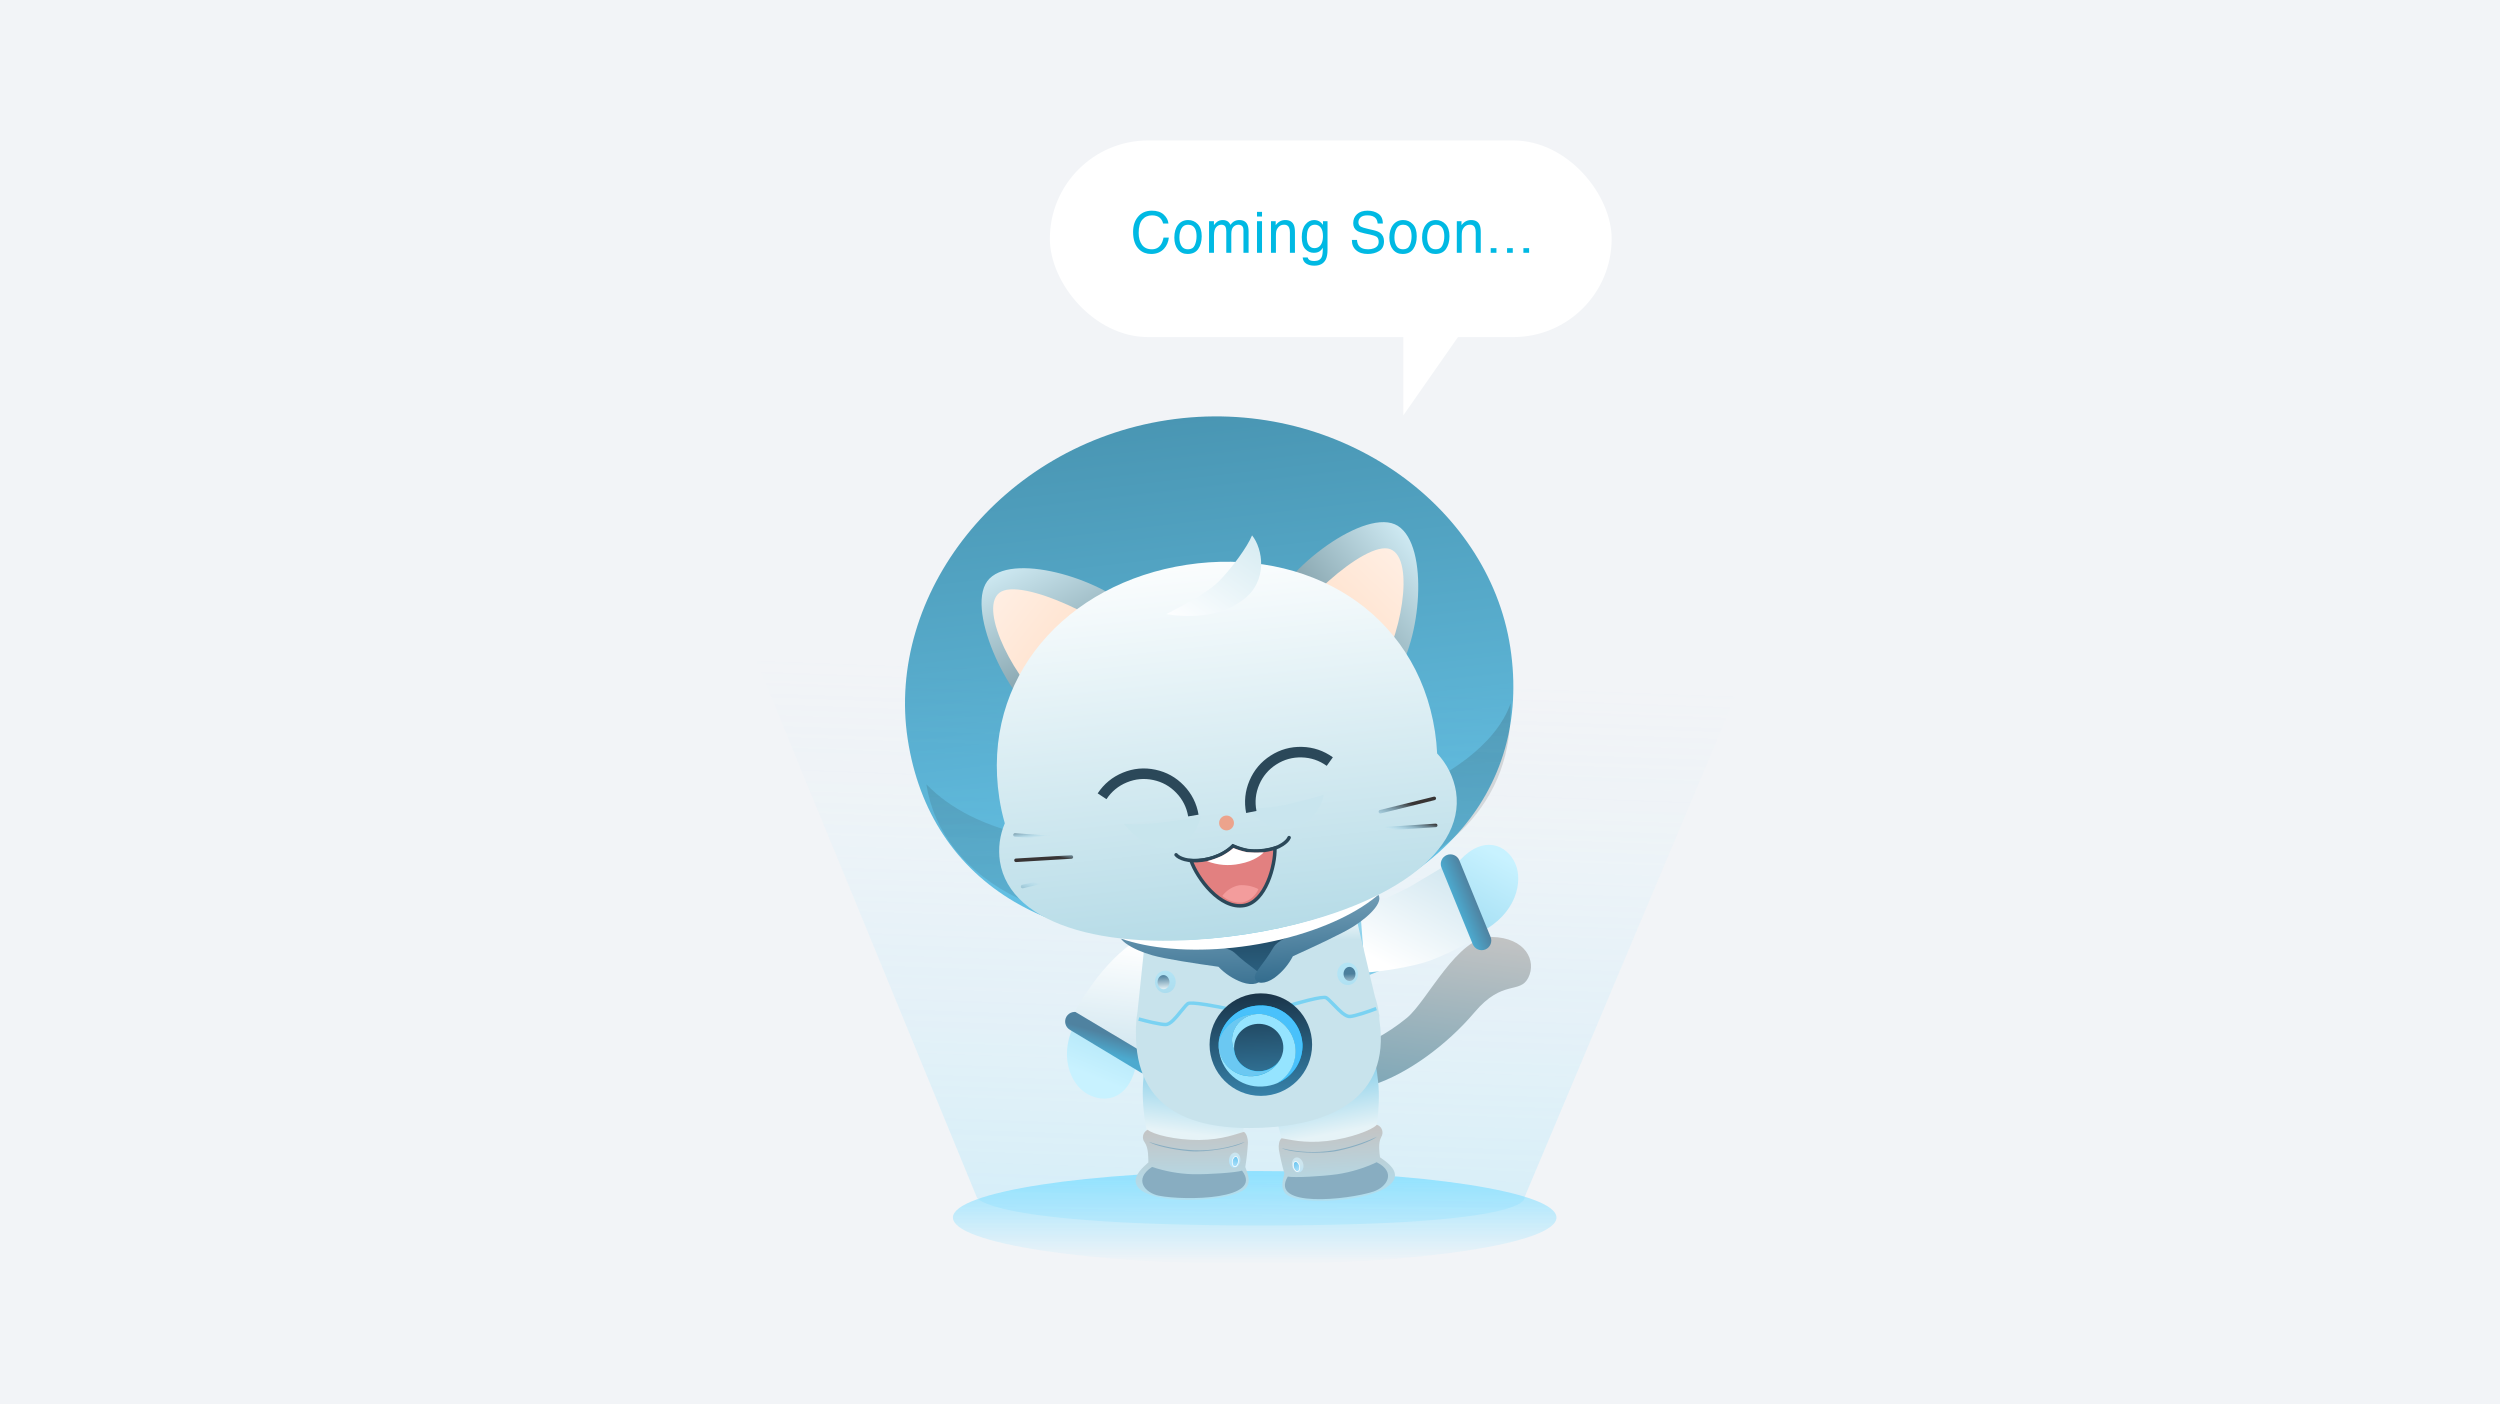 <svg xmlns="http://www.w3.org/2000/svg" xmlns:xlink="http://www.w3.org/1999/xlink" fill="none" version="1.1" width="712" height="400" viewBox="0 0 712 400"><rect x="0" y="0" width="712" height="400" fill="#808080" stroke="none"/><defs><clipPath id="master_svg0_31_6982"><rect x="0" y="0" width="712" height="400" rx="0"/></clipPath><clipPath id="master_svg1_31_09114"><rect x="198" y="40" width="315.524" height="320" rx="0"/></clipPath><linearGradient x1="0.5" y1="-3.552713678800501e-15" x2="0.5" y2="1" id="master_svg2_31_01890"><stop offset="0%" stop-color="#97E3FF" stop-opacity="1"/><stop offset="100%" stop-color="#97E3FF" stop-opacity="0"/></linearGradient><linearGradient x1="0.457" y1="0.992" x2="0.49" y2="0.326" id="master_svg3_31_01842"><stop offset="0%" stop-color="#68D7FF" stop-opacity="1"/><stop offset="100%" stop-color="#AAE8FF" stop-opacity="0"/></linearGradient><linearGradient x1="0.614" y1="-0.06" x2="0.414" y2="1.099" id="master_svg4_31_01915"><stop offset="0%" stop-color="#C4C4C4" stop-opacity="1"/><stop offset="100%" stop-color="#79A5B6" stop-opacity="1"/></linearGradient><linearGradient x1="0.654" y1="-0.015" x2="0.357" y2="0.91" id="master_svg5_31_01826"><stop offset="0%" stop-color="#75C5E4" stop-opacity="1"/><stop offset="100%" stop-color="#C8F2FF" stop-opacity="1"/></linearGradient><linearGradient x1="0.119" y1="1.053" x2="0.799" y2="0.084" id="master_svg6_31_01874"><stop offset="0%" stop-color="#75C5E4" stop-opacity="1"/><stop offset="100%" stop-color="#C8F2FF" stop-opacity="1"/></linearGradient><linearGradient x1="0.54" y1="0.027" x2="0.447" y2="0.977" id="master_svg7_31_01859"><stop offset="0%" stop-color="#69C3E5" stop-opacity="1"/><stop offset="66%" stop-color="#E6F3F7" stop-opacity="1"/><stop offset="100%" stop-color="#E6F3F7" stop-opacity="1"/></linearGradient><linearGradient x1="0.494" y1="-0.012" x2="0.499" y2="0.972" id="master_svg8_31_01836"><stop offset="0%" stop-color="#C4C4C4" stop-opacity="1"/><stop offset="100%" stop-color="#B0DFF0" stop-opacity="1"/></linearGradient><linearGradient x1="0.44" y1="0.038" x2="0.577" y2="0.972" id="master_svg9_31_01818"><stop offset="0%" stop-color="#69C3E5" stop-opacity="1"/><stop offset="66%" stop-color="#E6F3F7" stop-opacity="1"/><stop offset="100%" stop-color="#E6F3F7" stop-opacity="1"/></linearGradient><linearGradient x1="0.467" y1="0.058" x2="0.533" y2="0.96" id="master_svga_31_01804"><stop offset="0%" stop-color="#C4C4C4" stop-opacity="1"/><stop offset="100%" stop-color="#B0DFF0" stop-opacity="1"/></linearGradient><linearGradient x1="0.5" y1="0.5" x2="0.5" y2="1.5" id="master_svgb_31_01903"><stop offset="0%" stop-color="#CDE5EE" stop-opacity="1"/><stop offset="100%" stop-color="#AEE3FC" stop-opacity="1"/></linearGradient><linearGradient x1="0.294" y1="-0.024" x2="0.711" y2="1.021" id="master_svgc_31_01871"><stop offset="0%" stop-color="#6AC3EE" stop-opacity="1"/><stop offset="100%" stop-color="#AEE3FC" stop-opacity="1"/></linearGradient><linearGradient x1="0.555" y1="0.397" x2="0.446" y2="0.665" id="master_svgd_31_01839"><stop offset="0%" stop-color="#4F82A0" stop-opacity="1"/><stop offset="100%" stop-color="#4CAACF" stop-opacity="1"/></linearGradient><linearGradient x1="0.537" y1="0.042" x2="0.432" y2="1.068" id="master_svge_31_01813"><stop offset="0%" stop-color="#FFFFFF" stop-opacity="1"/><stop offset="100%" stop-color="#CEE5EF" stop-opacity="1"/></linearGradient><linearGradient x1="0.243" y1="0.947" x2="0.844" y2="-0.025" id="master_svgf_31_01829"><stop offset="0%" stop-color="#FFFFFF" stop-opacity="1"/><stop offset="100%" stop-color="#CEE5EF" stop-opacity="1"/></linearGradient><linearGradient x1="1.002" y1="0.5" x2="0.002" y2="0.5" id="master_svgg_31_01921"><stop offset="0%" stop-color="#4F82A0" stop-opacity="1"/><stop offset="100%" stop-color="#4CAACF" stop-opacity="1"/></linearGradient><linearGradient x1="0.479" y1="0.02" x2="0.484" y2="0.157" id="master_svgh_31_01850"><stop offset="0%" stop-color="#FFFFFF" stop-opacity="1"/><stop offset="100%" stop-color="#C8E3EC" stop-opacity="1"/></linearGradient><linearGradient x1="0.526" y1="0.014" x2="0.566" y2="1.014" id="master_svgi_31_01847"><stop offset="0%" stop-color="#1A354A" stop-opacity="1"/><stop offset="100%" stop-color="#3783AB" stop-opacity="1"/></linearGradient><linearGradient x1="0.5" y1="0.236" x2="0.533" y2="0.998" id="master_svgj_31_01906"><stop offset="0%" stop-color="#20455E" stop-opacity="1"/><stop offset="100%" stop-color="#2B6181" stop-opacity="1"/></linearGradient><linearGradient x1="0.467" y1="-0.05" x2="0.546" y2="1.299" id="master_svgk_31_01856"><stop offset="0%" stop-color="#709CB5" stop-opacity="1"/><stop offset="100%" stop-color="#2E688A" stop-opacity="1"/></linearGradient><linearGradient x1="0.463" y1="0.149" x2="0.552" y2="1.006" id="master_svgl_31_01863"><stop offset="0%" stop-color="#709CB5" stop-opacity="1"/><stop offset="100%" stop-color="#2E688A" stop-opacity="1"/></linearGradient><linearGradient x1="0.431" y1="0.007" x2="0.56" y2="0.989" id="master_svgm_31_01800"><stop offset="0%" stop-color="#006B93" stop-opacity="1"/><stop offset="100%" stop-color="#30B5E7" stop-opacity="1"/></linearGradient><linearGradient x1="0.549" y1="-0.416" x2="0.452" y2="0.873" id="master_svgn_31_01928"><stop offset="0%" stop-color="#1A1A1A" stop-opacity="0.37"/><stop offset="100%" stop-color="#171717" stop-opacity="0.18"/></linearGradient><linearGradient x1="0.271" y1="-0.062" x2="0.972" y2="1.246" id="master_svgo_31_01880"><stop offset="0%" stop-color="#D9F4FD" stop-opacity="1"/><stop offset="100%" stop-color="#45656F" stop-opacity="1"/></linearGradient><linearGradient x1="1.042" y1="0.212" x2="-0.118" y2="1.172" id="master_svgp_31_01935"><stop offset="0%" stop-color="#D9F4FD" stop-opacity="1"/><stop offset="100%" stop-color="#45656F" stop-opacity="1"/></linearGradient><linearGradient x1="1.057" y1="0.15" x2="-0.175" y2="1.42" id="master_svgq_31_01931"><stop offset="0%" stop-color="#FFF0E6" stop-opacity="1"/><stop offset="100%" stop-color="#FFD1AF" stop-opacity="1"/></linearGradient><linearGradient x1="-0.055" y1="0.226" x2="1.32" y2="1.122" id="master_svgr_31_01886"><stop offset="0%" stop-color="#FFF0E6" stop-opacity="1"/><stop offset="100%" stop-color="#FFD1AF" stop-opacity="1"/></linearGradient><linearGradient x1="0.413" y1="-0.012" x2="0.601" y2="1.483" id="master_svgs_31_01823"><stop offset="0%" stop-color="#FFFFFF" stop-opacity="1"/><stop offset="100%" stop-color="#8EC8DA" stop-opacity="1"/></linearGradient><linearGradient x1="0.96" y1="-0.056" x2="0.17" y2="-0.78" id="master_svgt_31_01877"><stop offset="0%" stop-color="#69C3ED" stop-opacity="0"/><stop offset="100%" stop-color="#383434" stop-opacity="1"/></linearGradient><linearGradient x1="0.457" y1="-0.527" x2="1.23" y2="-1.318" id="master_svgu_31_01810"><stop offset="0%" stop-color="#69C3ED" stop-opacity="0"/><stop offset="100%" stop-color="#383434" stop-opacity="1"/></linearGradient><linearGradient x1="1.218" y1="-0.988" x2="0.35" y2="-0.572" id="master_svgv_31_01899"><stop offset="0%" stop-color="#69C3ED" stop-opacity="0"/><stop offset="100%" stop-color="#383434" stop-opacity="1"/></linearGradient><linearGradient x1="-0.205" y1="1.26" x2="0.657" y2="0.52" id="master_svgw_31_01893"><stop offset="0%" stop-color="#69C3ED" stop-opacity="0"/><stop offset="100%" stop-color="#383434" stop-opacity="1"/></linearGradient><linearGradient x1="0.753" y1="1.208" x2="-0.119" y2="1.946" id="master_svgx_31_01883"><stop offset="0%" stop-color="#69C3ED" stop-opacity="0"/><stop offset="100%" stop-color="#383434" stop-opacity="1"/></linearGradient><linearGradient x1="0.126" y1="0.588" x2="1.005" y2="0.13" id="master_svgy_31_01896"><stop offset="0%" stop-color="#69C3ED" stop-opacity="0"/><stop offset="100%" stop-color="#383434" stop-opacity="1"/></linearGradient><linearGradient x1="0.5" y1="0" x2="0.5" y2="1.001" id="master_svgz_31_01200"><stop offset="0%" stop-color="#B3E4F5" stop-opacity="1"/><stop offset="100%" stop-color="#ACDDEF" stop-opacity="1"/></linearGradient><linearGradient x1="0.5" y1="0.5" x2="0.5" y2="1.501" id="master_svg10_31_01543"><stop offset="0%" stop-color="#B3E4F5" stop-opacity="1"/><stop offset="100%" stop-color="#ACDDEF" stop-opacity="1"/></linearGradient><linearGradient x1="0.5" y1="0.002" x2="0.5" y2="1" id="master_svg11_31_01807"><stop offset="0%" stop-color="#4B7F9D" stop-opacity="1"/><stop offset="100%" stop-color="#E5F2F6" stop-opacity="1"/></linearGradient><linearGradient x1="0.5" y1="0.5" x2="0.5" y2="1.5" id="master_svg12_31_01924"><stop offset="0%" stop-color="#4B7F9D" stop-opacity="1"/><stop offset="100%" stop-color="#E5F2F6" stop-opacity="1"/></linearGradient><linearGradient x1="1.002" y1="0.5" x2="0.002" y2="0.5" id="master_svg13_31_01868"><stop offset="0%" stop-color="#CDE5EE" stop-opacity="1"/><stop offset="100%" stop-color="#AEE3FC" stop-opacity="1"/></linearGradient><linearGradient x1="0.611" y1="-0.026" x2="0.388" y2="1.028" id="master_svg14_31_01909"><stop offset="0%" stop-color="#6AC3EE" stop-opacity="1"/><stop offset="100%" stop-color="#AEE3FC" stop-opacity="1"/></linearGradient><linearGradient x1="0.97" y1="0.235" x2="0.224" y2="1.104" id="master_svg15_31_01833"><stop offset="0%" stop-color="#DAEDF3" stop-opacity="1"/><stop offset="100%" stop-color="#FDFEFF" stop-opacity="1"/></linearGradient></defs><g style="mix-blend-mode:passthrough" clip-path="url(#master_svg0_31_6982)"><rect x="0" y="0" width="712" height="400" rx="0" fill="#F2F4F7" fill-opacity="1"/><g style="mix-blend-mode:passthrough" clip-path="url(#master_svg1_31_09114)"><g style="mix-blend-mode:passthrough"><g style="mix-blend-mode:passthrough"><g style="mix-blend-mode:passthrough"><path d="M271.396,346.756C271.396,354.07,309.873,360,357.337,360C404.801,360,443.278,354.07,443.278,346.756C443.278,339.441,404.801,333.511,357.337,333.511C309.873,333.511,271.396,339.441,271.396,346.756Z" fill="url(#master_svg2_31_01890)" fill-opacity="1"/></g><g style="mix-blend-mode:passthrough"><path d="M459.912,128.137C492.957,136.858,509.419,147.995,513.524,152.467C513.524,152.467,434.155,341.063,434.155,341.063C434.155,341.063,437.441,349.017,359.206,349.017C280.971,349.017,278.223,341.063,278.223,341.063C278.223,341.063,198,145.819,198,145.819C205.911,140.178,229.637,127.651,261.282,122.257C300.831,115.55,418.605,117.222,459.912,128.137Z" fill="url(#master_svg3_31_01842)" fill-opacity="0.2"/></g><g style="mix-blend-mode:passthrough"><path d="M435.256,278.451C432.858,283.213,427.976,278.81,419.979,288.265C411.982,297.72,400.811,305.768,391.201,308.925C387.298,310.187,383.195,310.714,379.099,310.478C379.099,310.478,381.438,300.118,381.438,300.118C388.476,298.019,395.024,294.538,400.7,289.878C406.631,284.92,415.063,266.632,424.81,266.837C434.556,267.041,437.654,273.689,435.256,278.451Z" fill="url(#master_svg4_31_01915)" fill-opacity="1"/></g><g style="mix-blend-mode:passthrough"><path d="M323.455,303.89C324.71,298.676,340.524,278.332,346.114,267.238C346.114,267.238,334.857,256.545,334.857,256.545C328.405,265.446,311.089,284.109,307.675,288.973C301.07,298.463,304.099,307.654,308.827,311.008C313.556,314.361,321.032,313.943,323.455,303.89Z" fill="url(#master_svg5_31_01826)" fill-opacity="1"/></g><g style="mix-blend-mode:passthrough"><path d="M415.652,245.118C412.017,249.053,388.573,259.242,378.374,266.205C378.374,266.205,382.582,280.824,382.582,280.824C392.456,276.122,416.344,268.134,421.601,265.523C431.842,260.411,433.856,251.024,431.526,245.869C429.196,240.715,422.676,237.532,415.652,245.118Z" fill="url(#master_svg6_31_01874)" fill-opacity="1"/></g><g style="mix-blend-mode:passthrough"><path d="M349.204,334.399C350.405,332.465,351.433,330.429,352.276,328.314C353.266,325.173,354.081,321.979,354.717,318.748C354.717,318.748,328.03,298.019,328.03,298.019C326.681,301.211,326.118,300.903,325.546,308.405C325.009,315.445,326.716,330.166,332.672,333.136C338.629,336.105,347.053,335.883,349.204,334.399Z" fill="url(#master_svg7_31_01859)" fill-opacity="1"/></g><g style="mix-blend-mode:passthrough"><path d="M323.643,337.394C325.102,340.91,333.739,341.763,338.092,341.763C348.299,341.686,353.906,339.817,355.033,338.111C356.27,336.276,355.348,334.296,354.657,332.35C355.037,330.056,355.291,327.743,355.417,325.421C355.408,324.286,355.058,322.827,354.256,322.357C352.336,322.844,348.222,324.61,341.548,324.67C334.874,324.73,328.183,323.049,326.869,321.751C326.544,321.902,326.258,322.125,326.032,322.402C325.805,322.68,325.645,323.005,325.563,323.353C325.481,323.702,325.479,324.064,325.557,324.414C325.636,324.763,325.792,325.09,326.016,325.37C327.176,327.068,326.997,329.867,327.057,331.053C325.973,332.069,322.542,334.723,323.643,337.394Z" fill="url(#master_svg8_31_01836)" fill-opacity="1"/></g><g style="mix-blend-mode:passthrough"><path d="M330.01,340.526C326.169,339.766,322.704,335.909,328.098,332.342C331.812,333.587,335.687,334.285,339.602,334.415C344.237,334.509,352.003,333.963,353.727,333.4C360.11,341.686,337.605,342.028,330.01,340.526Z" fill="#88ADC1" fill-opacity="1"/></g><g style="mix-blend-mode:passthrough"><path d="M354.555,325.191C352.097,326.838,343.605,328.297,338.681,327.854C333.756,327.41,328.875,326.266,327.168,325.183C331.307,326.557,335.613,327.366,339.969,327.589C339.969,327.589,339.969,327.589,339.969,327.589C344.943,327.784,349.905,326.968,354.555,325.191Z" fill="#88ADC1" fill-opacity="1"/></g><g style="mix-blend-mode:passthrough"><path d="M369.789,334.766C368.519,332.876,367.419,330.877,366.503,328.792C365.405,325.685,364.479,322.52,363.729,319.311C363.729,319.311,389.64,297.669,389.64,297.669C391.099,300.818,391.628,300.494,392.481,307.961C393.267,314.976,392.08,329.714,386.243,332.923C380.405,336.131,371.982,336.174,369.789,334.766Z" fill="url(#master_svg9_31_01818)" fill-opacity="1"/></g><g style="mix-blend-mode:passthrough"><path d="M397.192,335.499C396.16,339.195,387.685,341.081,383.358,341.558C373.219,342.693,367.416,341.473,366.102,339.946C364.659,338.273,365.334,336.199,365.794,334.185C365.145,331.94,364.618,329.661,364.216,327.358C364.088,326.232,364.258,324.738,365.001,324.175C366.964,324.44,371.248,325.711,377.888,324.969C384.527,324.226,390.971,321.76,392.123,320.318C392.463,320.431,392.772,320.62,393.028,320.87C393.284,321.12,393.48,321.426,393.6,321.763C393.721,322.099,393.764,322.459,393.725,322.815C393.687,323.171,393.568,323.514,393.378,323.817C392.388,325.643,392.891,328.442,393.028,329.611C394.239,330.49,397.96,332.717,397.192,335.499Z" fill="url(#master_svga_31_01804)" fill-opacity="1"/></g><g style="mix-blend-mode:passthrough"><path d="M391.15,339.357C394.871,338.145,397.858,333.903,392.072,331.002C388.533,332.675,384.77,333.825,380.9,334.415C376.309,335.064,368.525,335.448,366.759,335.09C361.399,344.084,383.785,341.755,391.15,339.357Z" fill="#88ADC1" fill-opacity="1"/></g><g style="mix-blend-mode:passthrough"><path d="M364.992,327C367.629,328.34,376.249,328.767,381.071,327.743C385.893,326.718,390.587,325.003,392.166,323.723C388.217,325.585,384.034,326.902,379.731,327.64C379.731,327.64,379.731,327.64,379.731,327.64C374.825,328.42,369.812,328.203,364.992,327Z" fill="#88ADC1" fill-opacity="1"/></g><g style="mix-blend-mode:passthrough" transform="matrix(0.969,-0.247,0.247,0.969,-70.15,100.919)"><path d="M367.479,332.315C367.479,333.507,368.201,334.474,369.092,334.474C369.983,334.474,370.705,333.507,370.705,332.315C370.705,331.122,369.983,330.156,369.092,330.156C368.201,330.156,367.479,331.122,367.479,332.315Z" fill="url(#master_svgb_31_01903)" fill-opacity="1"/></g><g style="mix-blend-mode:passthrough"><path d="M368.398,331.344C368.426,331.22,368.485,331.106,368.568,331.01C368.651,330.915,368.757,330.842,368.875,330.797C369.002,330.778,369.131,330.791,369.25,330.836C369.37,330.881,369.476,330.956,369.558,331.053C369.81,331.315,369.987,331.639,370.07,331.992C370.169,332.344,370.169,332.716,370.07,333.067C370.056,333.197,370.003,333.319,369.918,333.418C369.833,333.516,369.72,333.586,369.593,333.619C369.467,333.651,369.334,333.644,369.212,333.599C369.09,333.554,368.984,333.473,368.91,333.366C368.656,333.103,368.479,332.775,368.398,332.419C368.398,332.419,368.398,332.419,368.398,332.419C368.299,332.067,368.299,331.695,368.398,331.344Z" fill="url(#master_svgc_31_01871)" fill-opacity="1"/><path d="M368.301,332.446Q368.143,331.881,368.301,331.317L368.398,331.344L368.3,331.321Q368.349,331.109,368.493,330.945Q368.636,330.781,368.84,330.704L368.85,330.7L368.86,330.699Q369.079,330.665,369.286,330.742Q369.493,330.82,369.635,330.989L369.558,331.053L369.63,330.984Q370.034,331.403,370.168,331.969L370.07,331.992L370.167,331.965Q370.325,332.53,370.167,333.094L370.07,333.067L370.17,333.078Q370.145,333.308,369.994,333.483Q369.842,333.658,369.618,333.716Q369.394,333.773,369.177,333.693Q368.96,333.613,368.828,333.423L368.91,333.366L368.838,333.435Q368.431,333.013,368.3,332.441L368.398,332.419L368.301,332.446ZM368.494,332.392L368.494,332.394L368.495,332.397Q368.613,332.914,368.982,333.297L368.987,333.302L368.992,333.309Q369.088,333.447,369.247,333.505Q369.405,333.564,369.568,333.522Q369.732,333.48,369.842,333.352Q369.953,333.225,369.971,333.057L369.972,333.048L369.974,333.04Q370.117,332.53,369.974,332.019L369.973,332.017L369.973,332.015Q369.852,331.502,369.486,331.123L369.484,331.12L369.482,331.118Q369.373,330.989,369.215,330.929Q369.057,330.87,368.891,330.896L368.875,330.797L368.911,330.891Q368.754,330.95,368.643,331.076Q368.533,331.203,368.495,331.366L368.494,331.368L368.494,331.371Q368.35,331.881,368.494,332.392Z" fill="#FFFFFF" fill-opacity="1"/></g><g style="mix-blend-mode:passthrough"><path d="M303.741,289.511C303.741,289.511,303.741,289.511,303.741,289.511C303.368,290.135,303.257,290.881,303.433,291.587C303.609,292.292,304.057,292.899,304.68,293.274C304.68,293.274,324.804,305.401,324.804,305.401C325.429,305.775,326.177,305.886,326.883,305.71C327.59,305.534,328.199,305.085,328.576,304.462C328.576,304.462,328.576,304.462,328.576,304.462C328.954,303.841,329.07,303.095,328.899,302.388C328.728,301.68,328.283,301.07,327.663,300.69C327.663,300.69,307.479,288.572,307.479,288.572C306.857,288.207,306.117,288.101,305.418,288.277C304.719,288.452,304.116,288.896,303.741,289.511Z" fill="url(#master_svgd_31_01839)" fill-opacity="1"/></g><g style="mix-blend-mode:passthrough"><path d="M338.45,274.296C338.45,274.296,326.869,300.503,326.869,300.503C326.869,300.503,306.182,288.146,306.182,288.146C306.438,287.199,308.998,283.213,311.507,279.74C314.409,275.687,319.538,270.216,323.652,267.853C323.652,267.853,338.45,274.296,338.45,274.296Z" fill="url(#master_svge_31_01813)" fill-opacity="1"/></g><g style="mix-blend-mode:passthrough"><path d="M387.421,259.463C387.421,259.463,401.374,252.636,401.374,252.636C401.374,252.636,411.206,246.782,411.206,246.782C411.206,246.782,422.01,266.239,422.01,266.239C421.277,266.999,412.281,271.795,407.161,273.621C402.253,275.353,393.497,276.719,388.743,277C388.743,277,387.421,259.463,387.421,259.463Z" fill="url(#master_svgf_31_01829)" fill-opacity="1"/></g><g style="mix-blend-mode:passthrough" transform="matrix(0.926,-0.378,0.378,0.926,-62.001,173.059)"><path d="M409.43,270.64C409.43,272.157,410.658,273.388,412.174,273.388C412.174,273.388,412.174,273.388,412.174,273.388C413.689,273.388,414.918,272.157,414.918,270.64C414.918,270.64,414.918,247.095,414.918,247.095C414.918,245.577,413.689,244.347,412.174,244.347C412.174,244.347,412.174,244.347,412.174,244.347C410.658,244.347,409.43,245.577,409.43,247.095C409.43,247.095,409.43,270.64,409.43,270.64Z" fill="url(#master_svgg_31_01921)" fill-opacity="1"/></g><g style="mix-blend-mode:passthrough"><path d="M323.959,288.162C323.959,288.162,326.809,261.025,326.809,261.025C326.809,261.025,385.569,258.465,385.569,258.465C385.569,258.465,391.56,283.75,391.56,283.75C392.094,285.296,392.474,286.892,392.695,288.512C392.695,288.512,392.925,289.46,392.925,289.46C392.925,289.46,392.806,289.46,392.806,289.46C392.848,289.878,392.891,290.304,392.891,290.731C396.092,312.962,378.639,320.352,359.47,321.188C340.302,322.025,323.199,316.657,323.507,293.778C323.507,293.351,323.507,292.924,323.507,292.498C323.507,292.498,323.549,292.122,323.549,292.122C323.549,292.122,323.549,292.122,323.549,292.122C323.576,290.793,323.713,289.469,323.959,288.162Z" fill-rule="evenodd" fill="url(#master_svgh_31_01850)" fill-opacity="1"/></g><g style="mix-blend-mode:passthrough"><path d="M350.498,288.009Q346.993,287.19,343.426,286.625Q339.147,285.947,338.6,286.252Q338.209,286.481,336.776,288.276Q335.304,290.121,334.523,290.883Q333.082,292.289,331.99,292.289Q330.807,292.289,328.092,291.683Q326.144,291.248,324.173,290.692L324.445,289.729Q326.389,290.278,328.309,290.707Q330.917,291.289,331.99,291.289Q332.675,291.289,333.825,290.167Q334.561,289.448,335.995,287.652Q337.543,285.712,338.113,285.379Q338.963,284.905,343.583,285.638Q347.185,286.208,350.725,287.036L350.498,288.009Z" fill="#7AD2F2" fill-opacity="1"/></g><g style="mix-blend-mode:passthrough"><path d="M365.43,286.389Q369.054,285.242,372.41,284.41Q376.971,283.279,377.855,283.679Q378.439,283.942,380.159,285.747Q381.732,287.4,382.523,288.047Q383.757,289.056,384.432,288.996Q385.494,288.899,388.025,288.093Q389.965,287.475,391.781,286.774L392.141,287.707Q390.297,288.419,388.329,289.045Q385.693,289.885,384.521,289.992Q383.44,290.088,381.89,288.821Q381.051,288.134,379.434,286.437Q377.85,284.773,377.442,284.59Q376.875,284.333,372.651,285.38Q369.325,286.205,365.732,287.342L365.43,286.389Z" fill="#7AD2F2" fill-opacity="1"/></g><g style="mix-blend-mode:passthrough"><path d="M344.484,297.507C344.484,305.571,351.022,312.108,359.086,312.108C367.151,312.108,373.689,305.571,373.689,297.507C373.689,289.443,367.151,282.906,359.086,282.906C351.022,282.906,344.484,289.443,344.484,297.507Z" fill="url(#master_svgi_31_01847)" fill-opacity="1"/></g><g style="mix-blend-mode:passthrough"><path d="M347.198,296.167C347.104,296.759,347.07,297.36,347.096,297.959C347.096,298.036,347.096,298.121,347.096,298.198C347.311,300.565,348.44,302.756,350.244,304.304C352.047,305.853,354.384,306.638,356.756,306.493C358.316,306.427,359.837,305.982,361.186,305.196C362.515,304.413,363.627,303.31,364.42,301.987C363.795,302.907,362.954,303.66,361.971,304.18C360.702,304.891,359.249,305.201,357.801,305.072C356.353,304.942,354.977,304.379,353.855,303.455C352.51,302.341,351.655,300.745,351.474,299.009C350.993,297.921,350.794,296.729,350.893,295.544C350.996,294.354,351.392,293.207,352.045,292.207C352.712,291.191,353.613,290.351,354.674,289.758C355.748,289.16,356.945,288.818,358.173,288.76C358.173,288.76,358.643,288.76,358.643,288.76C359.471,288.773,360.292,288.917,361.075,289.186C363.256,289.775,365.196,291.036,366.619,292.79C368.043,294.544,368.877,296.702,369.003,298.958C369.07,300.862,368.622,302.748,367.708,304.42C366.793,306.091,365.445,307.485,363.806,308.456C365.987,307.557,367.84,306.012,369.117,304.028C370.394,302.045,371.033,299.719,370.949,297.362C370.752,294.257,369.331,291.357,366.998,289.298C364.666,287.239,361.612,286.189,358.506,286.379C356.104,286.463,353.783,287.269,351.846,288.692C349.909,290.116,348.447,292.09,347.65,294.358C347.434,294.943,347.282,295.549,347.198,296.167C347.198,296.167,347.198,296.167,347.198,296.167Z" fill-rule="evenodd" fill="#04BEFF" fill-opacity="1"/></g><g style="mix-blend-mode:passthrough"><path d="M366.987,289.286C369.318,291.338,370.743,294.229,370.949,297.328C371.033,299.685,370.394,302.011,369.117,303.994C367.84,305.978,365.987,307.523,363.806,308.422C365.445,307.451,366.793,306.057,367.708,304.386C368.622,302.714,369.07,300.828,369.003,298.924C368.872,296.673,368.035,294.52,366.612,292.771C365.189,291.022,363.252,289.765,361.075,289.178C360.292,288.909,359.471,288.765,358.643,288.751C358.643,288.751,358.259,288.751,358.259,288.751C357.951,288.751,357.644,288.751,357.337,288.751C355.145,288.822,353.022,289.533,351.229,290.796C349.437,292.059,348.053,293.82,347.249,295.86C347.223,295.95,347.192,296.038,347.155,296.124C347.256,295.52,347.422,294.927,347.65,294.358C348.447,292.09,349.91,290.116,351.846,288.692C353.783,287.269,356.104,286.463,358.506,286.379C358.506,286.379,358.506,286.379,358.506,286.379C361.606,286.189,364.655,287.235,366.987,289.286Z" fill="#49C1FB" fill-opacity="1"/></g><g style="mix-blend-mode:passthrough"><path d="M364.42,301.987C363.616,303.296,362.499,304.384,361.169,305.153C359.82,305.939,358.299,306.384,356.739,306.45C354.366,306.602,352.027,305.824,350.219,304.28C348.41,302.736,347.274,300.548,347.053,298.181C347.053,298.104,347.053,298.019,347.053,297.942C347.027,297.343,347.062,296.742,347.155,296.15C347.155,296.15,347.258,295.885,347.258,295.885C348.06,293.845,349.441,292.083,351.232,290.819C353.023,289.554,355.145,288.841,357.337,288.768C357.337,288.768,358.258,288.768,358.258,288.768C358.258,288.768,358.642,288.768,358.642,288.768C358.642,288.768,358.173,288.768,358.173,288.768C356.945,288.826,355.748,289.168,354.674,289.767C353.613,290.359,352.712,291.2,352.045,292.216C351.392,293.216,350.996,294.362,350.893,295.552C350.794,296.738,350.993,297.929,351.474,299.017C351.655,300.754,352.51,302.35,353.855,303.463C355.224,304.606,356.973,305.191,358.753,305.102C359.892,305.077,361.007,304.779,362.005,304.231C362.981,303.692,363.811,302.921,364.42,301.987Z" fill="#6BC8F2" fill-opacity="1"/></g><g style="mix-blend-mode:passthrough"><path d="M369.003,298.975C369.07,300.879,368.622,302.765,367.708,304.437C366.793,306.108,365.445,307.502,363.806,308.473C362.452,309.046,361.007,309.373,359.539,309.437C358.001,309.533,356.459,309.325,355.002,308.825C353.544,308.325,352.2,307.542,351.045,306.522C349.89,305.502,348.948,304.265,348.272,302.88C347.595,301.496,347.199,299.992,347.104,298.454C347.104,298.369,347.104,298.283,347.104,298.198C347.315,300.566,348.442,302.759,350.244,304.309C352.047,305.86,354.383,306.646,356.757,306.502C358.317,306.433,359.838,305.985,361.186,305.196C362.515,304.413,363.627,303.31,364.42,301.987C364.847,301.321,365.151,300.584,365.317,299.811C365.368,299.606,365.436,299.401,365.436,299.197C365.557,298.265,365.478,297.317,365.204,296.418C364.931,295.519,364.468,294.689,363.849,293.982C363.217,293.264,362.444,292.683,361.578,292.276C360.702,291.863,359.752,291.631,358.785,291.593C357.817,291.555,356.852,291.712,355.946,292.054C355.044,292.392,354.222,292.912,353.531,293.581C352.849,294.233,352.313,295.021,351.958,295.895C351.603,296.769,351.438,297.708,351.474,298.65C351.474,298.65,351.474,299.009,351.474,299.009C350.993,297.921,350.794,296.729,350.893,295.544C350.996,294.354,351.392,293.208,352.046,292.207C352.712,291.191,353.613,290.351,354.674,289.758C355.748,289.16,356.945,288.818,358.173,288.76C358.173,288.76,358.643,288.76,358.643,288.76C359.471,288.773,360.292,288.917,361.075,289.186C363.258,289.777,365.199,291.041,366.623,292.798C368.046,294.555,368.879,296.717,369.003,298.975Z" fill="#95E4FF" fill-opacity="1"/></g><g style="mix-blend-mode:passthrough"><path d="M364.002,270.796C364.002,270.796,389.904,257.91,389.904,257.91C389.904,257.91,323.635,267.366,323.635,267.366C323.635,267.366,352.472,273.826,352.472,273.826C352.472,273.826,358.924,277.76,358.924,277.76C358.924,277.76,364.002,270.796,364.002,270.796Z" fill="url(#master_svgj_31_01906)" fill-opacity="1"/></g><g style="mix-blend-mode:passthrough"><path d="M353.752,279.765C356.799,280.832,359.402,280.115,359.129,278.204C358.899,276.582,356.005,275.524,351.542,271.3C348.794,268.74,338.109,269.354,334.285,268.74C329.506,267.972,322.184,261.665,319.376,264.43C316.568,267.195,322.713,270.515,328.149,272.059C331.87,273.126,340.618,274.44,347.01,275.336C348.889,277.309,351.196,278.824,353.752,279.765Z" fill="url(#master_svgk_31_01856)" fill-opacity="1"/></g><g style="mix-blend-mode:passthrough"><path d="M362.978,278.477C360.349,280.346,357.653,280.388,357.38,278.477C357.149,276.864,359.624,275.029,362.731,269.73C364.634,266.487,375.08,264.08,378.579,262.425C382.949,260.351,388.214,252.261,391.688,254.121C395.161,255.982,390.186,260.889,385.406,263.893C382.129,265.958,374.09,269.67,368.21,272.341C366.958,274.759,365.168,276.858,362.978,278.477Z" fill="url(#master_svgl_31_01863)" fill-opacity="1"/></g><g style="mix-blend-mode:passthrough" transform="matrix(0.989,-0.151,0.151,0.989,-31.965,48.327)"><path d="M303.114,256.035C303.114,267.53,324.126,276.849,350.045,276.849C375.964,276.849,396.976,267.53,396.976,256.035C396.976,244.54,375.964,235.222,350.045,235.222C324.126,235.222,303.114,244.54,303.114,256.035Z" fill="#FFFFFF" fill-opacity="1"/></g><g style="mix-blend-mode:passthrough"><path d="M258.517,210.547C264.807,251.825,301.223,274.226,354.794,266.068C408.363,257.91,436.425,225.677,430.135,184.4C423.811,143.113,379.85,112.426,332.451,119.645C285.051,126.865,252.227,169.269,258.517,210.547Z" fill="url(#master_svgm_31_01800)" fill-opacity="0.7"/></g><g style="mix-blend-mode:passthrough"><path d="M352.302,262.194C300.285,270.122,267.956,250.477,263.826,223.357C277.447,237.463,303.391,243.411,343.784,239.904C376.266,237.13,421.959,223.826,430.238,200.281C430.323,216.41,427.524,250.733,352.302,262.194Z" fill="url(#master_svgn_31_01928)" fill-opacity="0.5"/></g><g style="mix-blend-mode:passthrough"><path d="M323.387,174.783C315.39,165.49,289.403,157.22,281.816,164.773C274.28,172.274,287.082,199.471,296.862,204.873C296.862,204.873,323.387,174.783,323.387,174.783Z" fill="url(#master_svgo_31_01880)" fill-opacity="1"/></g><g style="mix-blend-mode:passthrough"><path d="M397.295,192.55C404.652,182.736,407.152,155.59,398.148,149.796C389.17,144.044,365.385,162.391,362.202,173.127C362.202,173.127,397.295,192.55,397.295,192.55Z" fill="url(#master_svgp_31_01935)" fill-opacity="1"/></g><g style="mix-blend-mode:passthrough"><path d="M391.867,192.414C398.933,182.557,403.226,159.26,395.998,156.418C388.829,153.585,367.023,174.245,363.439,183.923C363.439,183.923,391.867,192.414,391.867,192.414Z" fill="url(#master_svgq_31_01931)" fill-opacity="1"/></g><g style="mix-blend-mode:passthrough"><path d="M299.243,201.997C289.557,194.701,278.522,173.733,284.581,168.86C290.589,164.047,317.558,177.266,323.848,185.424C323.848,185.424,299.243,201.997,299.243,201.997Z" fill="url(#master_svgr_31_01886)" fill-opacity="1"/></g><g style="mix-blend-mode:passthrough"><path d="M414.679,225.482C417.495,243.974,392.643,260.3,354.597,266.094C316.551,271.889,287.585,263.764,284.769,245.28C284.237,241.619,284.721,237.881,286.169,234.476C285.487,232.113,284.962,229.707,284.598,227.274C279.375,193.011,303.69,166.078,337.955,160.855C372.221,155.633,403.456,174.1,408.679,208.363C408.993,210.422,409.198,212.495,409.294,214.576C409.294,214.576,409.294,214.576,409.294,214.576C412.135,217.594,414.01,221.391,414.679,225.482Z" fill-rule="evenodd" fill="url(#master_svgs_31_01823)" fill-opacity="1"/></g><g style="mix-blend-mode:passthrough"><path d="M367.595,238.751Q367.12,239.871,365.515,240.924Q363.444,242.282,360.382,242.745Q355.44,243.601,350.908,241.43L351.124,240.979L351.51,241.297Q350.615,242.382,348.688,243.439Q346.132,244.841,342.955,245.381Q339.753,245.925,337.288,245.251Q335.391,244.731,334.571,243.77Q334.539,243.732,334.515,243.689Q334.491,243.646,334.476,243.6Q334.46,243.553,334.455,243.504Q334.449,243.455,334.453,243.406Q334.457,243.357,334.47,243.309Q334.483,243.262,334.506,243.218Q334.528,243.174,334.559,243.136Q334.589,243.097,334.627,243.065Q334.664,243.033,334.707,243.009Q334.75,242.985,334.797,242.97Q334.844,242.955,334.893,242.949Q334.942,242.943,334.991,242.947Q335.04,242.951,335.087,242.964Q335.135,242.978,335.179,243Q335.222,243.023,335.261,243.053Q335.3,243.084,335.332,243.121Q335.952,243.848,337.552,244.286Q339.803,244.902,342.787,244.395Q345.798,243.883,348.207,242.562Q349.966,241.598,350.738,240.661L350.987,240.359L351.34,240.528Q355.584,242.562,360.232,241.756Q363.078,241.326,364.967,240.087Q366.318,239.202,366.674,238.361Q366.693,238.315,366.721,238.275Q366.748,238.234,366.784,238.199Q366.819,238.165,366.86,238.138Q366.901,238.111,366.947,238.092Q366.992,238.074,367.041,238.065Q367.089,238.055,367.138,238.056Q367.187,238.056,367.236,238.066Q367.284,238.076,367.329,238.095Q367.375,238.114,367.415,238.142Q367.456,238.17,367.491,238.205Q367.525,238.24,367.552,238.281Q367.579,238.322,367.598,238.368Q367.616,238.414,367.625,238.462Q367.635,238.51,367.634,238.56Q367.634,238.609,367.624,238.657Q367.614,238.705,367.595,238.751Z" fill="#2B4859" fill-opacity="1"/></g><g style="mix-blend-mode:passthrough"><path d="M355.34,242.234C353.904,241.953,352.504,241.513,351.166,240.919C349.569,242.418,347.665,243.551,345.585,244.239C343.532,244.933,341.364,245.223,339.201,245.092C340.942,250.085,347.454,259.003,354.281,257.893C360.503,256.886,363.251,246.33,363.089,241.534C360.582,242.301,357.943,242.54,355.34,242.234Z" fill="#E28080" fill-opacity="1"/><path d="M363.235,242.012Q359.334,243.207,355.281,242.73L355.263,242.728L355.244,242.724Q353.028,242.292,350.964,241.376L351.166,240.919L351.509,241.284Q349.004,243.635,345.742,244.714Q342.544,245.796,339.171,245.592L339.201,245.092L339.673,244.928Q340.349,246.866,341.755,249.087Q343.297,251.526,345.189,253.428Q347.325,255.578,349.504,256.611Q351.94,257.767,354.201,257.4Q356.229,257.071,357.94,255.245Q359.472,253.609,360.62,250.937Q361.63,248.583,362.166,245.875Q362.652,243.413,362.589,241.551L363.089,241.534L363.235,242.012ZM362.943,241.056L363.567,240.865L363.589,241.517Q363.656,243.494,363.147,246.069Q362.591,248.881,361.539,251.332Q360.322,254.165,358.67,255.928Q356.726,258.004,354.362,258.387Q351.793,258.804,349.075,257.515Q346.739,256.406,344.479,254.133Q342.51,252.153,340.909,249.622Q339.443,247.304,338.729,245.257L338.482,244.548L339.231,244.593Q342.409,244.786,345.428,243.764Q348.48,242.755,350.824,240.555L351.066,240.328L351.369,240.462Q353.33,241.332,355.436,241.743L355.34,242.234L355.398,241.737Q359.242,242.189,362.943,241.056Z" fill="#2B4859" fill-opacity="1"/></g><g style="mix-blend-mode:passthrough"><path d="M355.135,242.703C353.813,242.439,352.521,242.045,351.277,241.525C350.236,242.421,349.09,243.186,347.864,243.804C346.548,244.401,345.187,244.892,343.793,245.272C346.755,246.418,349.988,246.676,353.095,246.014C357.277,245.246,359.368,243.335,359.914,242.771C358.321,242.848,356.725,242.825,355.135,242.703Z" fill="#FFFFFF" fill-opacity="1"/></g><g style="mix-blend-mode:passthrough"><path d="M358.404,253.216C357.997,254.188,357.359,255.044,356.546,255.712C355.732,256.38,354.767,256.839,353.735,257.048C351.686,257.186,349.667,256.504,348.12,255.154C349.275,253.583,350.977,252.502,352.89,252.124C352.89,252.124,352.89,252.124,352.89,252.124C354.794,251.973,356.702,252.351,358.404,253.216Z" fill="#F39C9C" fill-opacity="1"/></g><g style="mix-blend-mode:passthrough"><path d="M288.727,237.419C288.627,237.507,288.567,237.63,288.558,237.762C288.558,237.762,288.558,237.762,288.558,237.762C288.551,237.896,288.596,238.028,288.683,238.129C288.771,238.231,288.894,238.295,289.028,238.308C289.028,238.308,304.825,239.426,304.825,239.426C304.89,239.431,304.956,239.422,305.019,239.401C305.081,239.38,305.139,239.346,305.188,239.303C305.237,239.259,305.277,239.206,305.306,239.146C305.334,239.087,305.351,239.023,305.354,238.957C305.354,238.957,305.354,238.957,305.354,238.957C305.361,238.824,305.316,238.693,305.228,238.593C305.141,238.492,305.017,238.43,304.884,238.419C304.884,238.419,289.087,237.293,289.087,237.293C289.087,237.293,289.087,237.293,289.087,237.293C288.955,237.286,288.826,237.331,288.727,237.419Z" fill="url(#master_svgt_31_01877)" fill-opacity="1"/></g><g style="mix-blend-mode:passthrough"><path d="M406.815,219.95C406.876,219.981,406.93,220.025,406.973,220.078C407.017,220.131,407.048,220.193,407.067,220.259C407.067,220.259,407.067,220.259,407.067,220.259C407.114,220.385,407.11,220.524,407.056,220.647C407.002,220.77,406.901,220.867,406.776,220.916C406.776,220.916,392.038,226.642,392.038,226.642C391.977,226.667,391.911,226.679,391.845,226.679C391.78,226.678,391.714,226.664,391.654,226.638C391.594,226.611,391.539,226.573,391.494,226.526C391.448,226.478,391.412,226.422,391.389,226.361C391.389,226.361,391.389,226.361,391.389,226.361C391.341,226.235,391.345,226.096,391.399,225.973C391.454,225.85,391.554,225.753,391.679,225.704C391.679,225.704,406.418,219.926,406.418,219.926C406.482,219.902,406.551,219.892,406.619,219.896C406.688,219.901,406.754,219.919,406.815,219.95Z" fill="url(#master_svgu_31_01810)" fill-opacity="1"/></g><g style="mix-blend-mode:passthrough"><path d="M289.128,244.56C289.069,244.588,289.016,244.629,288.972,244.678C288.928,244.727,288.895,244.785,288.874,244.847C288.852,244.909,288.844,244.975,288.848,245.041C288.848,245.041,288.848,245.041,288.848,245.041C288.852,245.108,288.868,245.174,288.897,245.234C288.926,245.294,288.967,245.348,289.017,245.393C289.067,245.437,289.125,245.472,289.189,245.493C289.252,245.515,289.319,245.524,289.386,245.519C289.386,245.519,305.166,244.572,305.166,244.572C305.232,244.568,305.296,244.552,305.356,244.524C305.415,244.495,305.468,244.455,305.512,244.406C305.556,244.356,305.589,244.299,305.61,244.237C305.632,244.174,305.64,244.108,305.636,244.043C305.636,244.043,305.636,244.043,305.636,244.043C305.632,243.976,305.616,243.91,305.587,243.85C305.558,243.789,305.517,243.735,305.467,243.691C305.417,243.646,305.359,243.612,305.295,243.59C305.232,243.569,305.165,243.56,305.098,243.565C305.098,243.565,289.318,244.512,289.318,244.512C289.318,244.512,289.318,244.512,289.318,244.512C289.252,244.515,289.188,244.532,289.128,244.56Z" fill="url(#master_svgv_31_01899)" fill-opacity="1"/></g><g style="mix-blend-mode:passthrough"><path d="M408.561,226.879C408.627,226.889,408.691,226.911,408.748,226.945C408.805,226.979,408.855,227.024,408.894,227.078C408.934,227.131,408.962,227.192,408.978,227.257C408.978,227.257,408.978,227.257,408.978,227.257C409.009,227.388,408.987,227.526,408.917,227.641C408.847,227.756,408.734,227.839,408.603,227.871C408.603,227.871,393.241,231.669,393.241,231.669C393.177,231.685,393.111,231.689,393.045,231.679C392.98,231.67,392.917,231.647,392.861,231.613C392.804,231.579,392.755,231.534,392.716,231.48C392.678,231.427,392.65,231.366,392.635,231.302C392.635,231.302,392.635,231.302,392.635,231.302C392.618,231.237,392.615,231.17,392.624,231.104C392.634,231.039,392.656,230.975,392.69,230.918C392.724,230.861,392.77,230.811,392.823,230.772C392.877,230.732,392.937,230.703,393.002,230.687C393.002,230.687,408.364,226.89,408.364,226.89C408.364,226.89,408.364,226.89,408.364,226.89C408.428,226.873,408.495,226.87,408.561,226.879Z" fill="url(#master_svgw_31_01893)" fill-opacity="1"/></g><g style="mix-blend-mode:passthrough"><path d="M290.813,252.218C290.743,252.333,290.721,252.471,290.752,252.602C290.752,252.602,290.752,252.602,290.752,252.602C290.767,252.667,290.794,252.727,290.833,252.781C290.872,252.835,290.92,252.881,290.977,252.915C291.033,252.95,291.096,252.974,291.161,252.984C291.226,252.995,291.293,252.993,291.358,252.978C291.358,252.978,306.719,249.282,306.719,249.282C306.848,249.25,306.96,249.169,307.03,249.056C307.1,248.942,307.123,248.807,307.095,248.677C307.095,248.677,307.095,248.677,307.095,248.677C307.08,248.612,307.052,248.551,307.014,248.497C306.975,248.444,306.926,248.398,306.87,248.363C306.814,248.328,306.751,248.305,306.686,248.294C306.62,248.284,306.553,248.286,306.489,248.301C306.489,248.301,291.127,251.988,291.127,251.988C291.127,251.988,291.127,251.988,291.127,251.988C290.996,252.02,290.883,252.103,290.813,252.218Z" fill="url(#master_svgx_31_01883)" fill-opacity="1"/></g><g style="mix-blend-mode:passthrough"><path d="M409.047,234.593C409.11,234.613,409.169,234.647,409.219,234.69C409.269,234.734,409.31,234.788,409.339,234.848C409.368,234.908,409.385,234.973,409.388,235.04C409.388,235.04,409.388,235.04,409.388,235.04C409.394,235.105,409.386,235.172,409.366,235.234C409.346,235.297,409.314,235.355,409.271,235.405C409.228,235.456,409.175,235.497,409.116,235.526C409.057,235.556,408.993,235.573,408.927,235.577C408.927,235.577,393.147,236.635,393.147,236.635C393.013,236.642,392.881,236.596,392.78,236.507C392.68,236.417,392.618,236.292,392.609,236.158C392.609,236.158,392.609,236.158,392.609,236.158C392.602,236.024,392.647,235.894,392.735,235.793C392.823,235.693,392.946,235.631,393.079,235.62C393.079,235.62,408.85,234.57,408.85,234.57C408.85,234.57,408.85,234.57,408.85,234.57C408.917,234.564,408.984,234.572,409.047,234.593Z" fill="url(#master_svgy_31_01896)" fill-opacity="1"/></g><g style="mix-blend-mode:passthrough"><path d="M333.099,241.551C326.639,242.319,321.578,236.388,320.042,234.562C322.602,234.946,328.405,234.639,331.99,234.093C336.735,233.367,340.2,233.111,341.975,232.565C341.582,234.417,339.56,240.783,333.099,241.551Z" fill="#C8E5ED" fill-opacity="1"/></g><g style="mix-blend-mode:passthrough"><path d="M368.269,235.842C361.945,237.352,356.671,231.874,354.964,230.235C359.086,230.307,363.201,229.88,367.22,228.964C371.845,227.743,375.259,227.043,376.992,226.292C376.804,228.161,374.593,234.331,368.269,235.842Z" fill="#C9E5EE" fill-opacity="1"/></g><g style="mix-blend-mode:passthrough" transform="matrix(0.999,-0.044,0.044,0.999,-11.809,14.653)"><path d="M328.748,279.857C328.748,281.625,330.074,283.058,331.709,283.058C333.345,283.058,334.671,281.625,334.671,279.857C334.671,278.09,333.345,276.657,331.709,276.657C330.074,276.657,328.748,278.09,328.748,279.857Z" fill="url(#master_svgz_31_01200)" fill-opacity="1"/></g><g style="mix-blend-mode:passthrough" transform="matrix(0.999,-0.044,0.044,0.999,-11.659,16.923)"><path d="M380.675,277.586C380.675,279.353,382.001,280.786,383.636,280.786C385.272,280.786,386.598,279.353,386.598,277.586C386.598,275.819,385.272,274.386,383.636,274.386C382.001,274.386,380.675,275.819,380.675,277.586Z" fill="url(#master_svg10_31_01543)" fill-opacity="1"/></g><g style="mix-blend-mode:passthrough" transform="matrix(0.999,-0.044,0.044,0.999,-11.861,14.689)"><path d="M329.545,279.883C329.545,280.995,330.305,281.897,331.243,281.897C332.181,281.897,332.941,280.995,332.941,279.883C332.941,278.771,332.181,277.869,331.243,277.869C330.305,277.869,329.545,278.771,329.545,279.883Z" fill="url(#master_svg11_31_01807)" fill-opacity="1"/></g><g style="mix-blend-mode:passthrough" transform="matrix(0.999,-0.044,0.044,0.999,-11.708,17.005)"><path d="M382.519,277.557C382.519,278.67,383.279,279.571,384.217,279.571C385.155,279.571,385.915,278.67,385.915,277.557C385.915,276.445,385.155,275.543,384.217,275.543C383.279,275.543,382.519,276.445,382.519,277.557Z" fill="url(#master_svg12_31_01924)" fill-opacity="1"/></g><g style="mix-blend-mode:passthrough" transform="matrix(0.13,-0.992,0.992,0.13,-25.471,635.872)"><path d="M349.55,334.067C349.55,334.958,350.517,335.68,351.709,335.68C352.902,335.68,353.868,334.958,353.868,334.067C353.868,333.176,352.902,332.454,351.709,332.454C350.517,332.454,349.55,333.176,349.55,334.067Z" fill="url(#master_svg13_31_01868)" fill-opacity="1"/></g><g style="mix-blend-mode:passthrough"><path d="M352.54,329.867C352.501,329.746,352.43,329.638,352.336,329.553C352.242,329.468,352.127,329.408,352.003,329.381C351.875,329.377,351.749,329.406,351.636,329.464C351.523,329.522,351.426,329.608,351.354,329.713C351.137,330.005,351.001,330.35,350.962,330.712C350.907,331.073,350.951,331.441,351.09,331.779C351.12,331.905,351.188,332.019,351.284,332.105C351.381,332.192,351.501,332.247,351.63,332.264C351.758,332.281,351.889,332.258,352.005,332.199C352.12,332.139,352.215,332.046,352.276,331.932C352.497,331.642,352.632,331.297,352.669,330.934C352.669,330.934,352.669,330.934,352.669,330.934C352.727,330.573,352.682,330.204,352.54,329.867Z" fill="url(#master_svg14_31_01909)" fill-opacity="1"/><path d="M352.57,330.918Q352.654,330.394,352.448,329.906L352.447,329.902L352.446,329.898Q352.393,329.739,352.269,329.627Q352.145,329.515,351.981,329.478L352.003,329.381L352,329.481Q351.832,329.476,351.682,329.553Q351.532,329.63,351.437,329.77L351.436,329.771L351.434,329.773Q351.119,330.197,351.061,330.723L351.061,330.725L351.06,330.727Q350.981,331.251,351.182,331.741L351.185,331.748L351.187,331.755Q351.226,331.919,351.351,332.031Q351.476,332.143,351.643,332.165Q351.809,332.186,351.959,332.11Q352.108,332.033,352.188,331.885L352.192,331.878L352.196,331.872Q352.517,331.45,352.569,330.924L352.569,330.921L352.57,330.918ZM352.767,330.95L352.669,330.934L352.768,330.944Q352.71,331.527,352.356,331.993L352.276,331.932L352.364,331.98Q352.255,332.182,352.05,332.288Q351.845,332.393,351.617,332.363Q351.389,332.334,351.217,332.18Q351.046,332.026,350.992,331.802L351.09,331.779L350.997,331.817Q350.775,331.275,350.863,330.697L350.962,330.712L350.862,330.701Q350.926,330.121,351.274,329.654L351.354,329.713L351.271,329.657Q351.395,329.475,351.59,329.375Q351.786,329.275,352.005,329.281L352.015,329.281L352.025,329.283Q352.24,329.331,352.403,329.479Q352.566,329.626,352.635,329.836L352.54,329.867L352.633,329.828Q352.861,330.37,352.767,330.95Z" fill="#FFFFFF" fill-opacity="1"/></g><g style="mix-blend-mode:passthrough"><path d="M347.198,234.382C347.198,235.551,348.146,236.499,349.315,236.499C350.483,236.499,351.431,235.551,351.431,234.382C351.431,233.214,350.483,232.266,349.315,232.266C348.146,232.266,347.198,233.214,347.198,234.382Z" fill="#ECA38C" fill-opacity="1"/></g><g style="mix-blend-mode:passthrough"><path d="M354.025,170.84C346.754,176.302,337.29,175.722,332.169,174.911C335.412,173.119,343.682,169.236,347.531,165.157C351.081,161.393,355.143,155.932,356.586,152.476C359.624,156.213,361.297,165.379,354.025,170.84Z" fill="url(#master_svg15_31_01833)" fill-opacity="1"/></g><g style="mix-blend-mode:passthrough"><path d="M312.619,225.953Q315.297,221.896,319.794,220.049Q324.291,218.202,329.047,219.206Q333.803,220.21,337.17,223.717Q340.537,227.224,341.346,232.017L338.388,232.516Q337.733,228.635,335.006,225.795Q332.28,222.955,328.427,222.142Q324.575,221.329,320.933,222.824Q317.292,224.32,315.123,227.606L312.619,225.953Z" fill="#2B4859" fill-opacity="1"/></g><g style="mix-blend-mode:passthrough"><path d="M377.847,218.114Q374.654,215.814,370.72,215.709Q366.786,215.604,363.474,217.731Q360.163,219.857,358.622,223.478Q357.081,227.099,357.844,230.96L354.901,231.541Q353.958,226.774,355.861,222.303Q357.764,217.832,361.853,215.207Q365.942,212.581,370.8,212.71Q375.657,212.84,379.601,215.68L377.847,218.114Z" fill="#2B4859" fill-opacity="1"/></g><g style="mix-blend-mode:passthrough"><rect x="299" y="40" width="160" height="56" rx="28" fill="#FFFFFF" fill-opacity="1"/></g><g style="mix-blend-mode:passthrough"><path d="M399.667,93.549C399.667,93.549,399.667,118.297,399.667,118.297C399.667,118.297,416.941,93.549,416.941,93.549C416.941,93.549,399.667,93.549,399.667,93.549Z" fill="#FFFFFF" fill-opacity="1"/></g></g></g></g><g style="mix-blend-mode:passthrough"><path d="M328.057,60Q330.234,60,331.438,61.12Q332.641,62.24,332.776,63.667L331.26,63.667Q331.005,62.589,330.234,61.964Q329.464,61.333,328.073,61.333Q326.38,61.333,325.333,62.562Q324.292,63.792,324.292,66.333Q324.292,68.412,325.234,69.708Q326.177,71,328.042,71Q329.76,71,330.661,69.604Q331.135,68.865,331.37,67.667L332.885,67.667Q332.682,69.542,331.542,70.807Q330.172,72.333,327.854,72.333Q325.854,72.333,324.495,71.099Q322.703,69.463,322.703,66.052Q322.703,63.458,324.047,61.802Q325.5,60,328.057,60ZM338.341,71Q339.737,71,340.257,69.859Q340.778,68.713,340.778,67.312Q340.778,66.042,340.403,65.25Q339.81,64,338.356,64Q337.065,64,336.476,65.068Q335.893,66.13,335.893,67.63Q335.893,69.073,336.476,70.037Q337.065,71,338.341,71ZM338.398,62.667Q340.013,62.667,341.127,63.839Q342.247,65.005,342.247,67.276Q342.247,69.469,341.263,70.901Q340.278,72.333,338.211,72.333Q336.481,72.333,335.466,71.068Q334.45,69.802,334.45,67.667Q334.45,65.38,335.518,64.026Q336.591,62.667,338.398,62.667ZM344.338,63L345.728,63L345.728,64.104Q346.228,63.458,346.635,63.167Q347.333,62.667,348.213,62.667Q349.213,62.667,349.822,63.177Q350.166,63.474,350.447,64.042Q350.916,63.344,351.546,63.005Q352.182,62.667,352.973,62.667Q354.661,62.667,355.27,63.995Q355.598,64.714,355.598,65.922L355.598,72L354.135,72L354.135,65.609Q354.135,64.688,353.718,64.344Q353.301,64,352.697,64Q351.869,64,351.27,64.609Q350.676,65.219,350.676,66.646L350.676,72L349.244,72L349.244,66.005Q349.244,65.073,349.041,64.641Q348.723,64,347.848,64Q347.051,64,346.395,64.672Q345.744,65.339,345.744,67.12L345.744,72L344.338,72L344.338,63ZM357.991,63L359.423,63L359.423,72L357.991,72L357.991,63ZM357.991,60.333L359.423,60.333L359.423,61.667L357.991,61.667L357.991,60.333ZM361.978,63L363.317,63L363.317,64.12Q363.91,63.344,364.572,63.005Q365.238,62.667,366.051,62.667Q367.832,62.667,368.457,64.021Q368.801,64.766,368.801,66.146L368.801,72L367.368,72L367.368,66.213Q367.368,65.37,367.145,64.859Q366.77,64,365.785,64Q365.285,64,364.962,64.109Q364.384,64.302,363.947,64.865Q363.598,65.318,363.488,65.802Q363.384,66.287,363.384,67.188L363.384,72L361.978,72L361.978,63ZM374.251,62.667Q375.235,62.667,375.97,63.188Q376.371,63.479,376.782,64.042L376.782,63L378.079,63L378.079,71.151Q378.079,72.854,377.61,73.844Q376.735,75.667,374.308,75.667Q372.954,75.667,372.032,75.099Q371.11,74.537,371.001,73.333L372.433,73.333Q372.538,73.755,372.84,73.984Q373.319,74.333,374.34,74.333Q375.959,74.333,376.459,73.109Q376.751,72.391,376.73,70.542Q376.308,71.281,375.715,71.641Q375.121,72,374.147,72Q372.788,72,371.767,70.958Q370.746,69.912,370.746,67.5Q370.746,65.224,371.772,63.948Q372.798,62.667,374.251,62.667ZM376.782,67.271Q376.782,65.604,376.142,64.802Q375.501,64,374.512,64Q373.027,64,372.48,65.49Q372.188,66.281,372.188,67.573Q372.188,69.083,372.762,69.875Q373.34,70.667,374.308,70.667Q375.824,70.667,376.438,69.203Q376.782,68.375,376.782,67.271ZM386.474,68.333Q386.532,69.287,386.938,69.885Q387.709,71,389.662,71Q390.537,71,391.256,70.729Q392.646,70.213,392.646,68.87Q392.646,67.865,392.063,67.438Q391.469,67.073,390.204,66.802L388.651,66.474Q387.125,66.151,386.49,65.734Q385.396,65.005,385.396,63.562Q385.396,62.005,386.464,61.005Q387.537,60,389.5,60Q391.303,60,392.563,60.875Q393.829,61.745,393.829,63.667L392.365,63.667Q392.25,62.734,391.865,62.24Q391.157,61.333,389.454,61.333Q388.079,61.333,387.474,61.927Q386.875,62.516,386.875,63.297Q386.875,64.161,387.579,64.562Q388.037,64.818,389.662,65.203L391.271,65.578Q392.438,65.849,393.068,66.323Q394.162,67.141,394.162,68.708Q394.162,70.656,392.776,71.495Q391.391,72.333,389.553,72.333Q387.412,72.333,386.204,71.25Q384.99,70.177,385.016,68.333L386.474,68.333ZM399.581,71Q400.977,71,401.498,69.859Q402.018,68.713,402.018,67.312Q402.018,66.042,401.643,65.25Q401.05,64,399.596,64Q398.305,64,397.716,65.068Q397.133,66.13,397.133,67.63Q397.133,69.073,397.716,70.037Q398.305,71,399.581,71ZM399.638,62.667Q401.253,62.667,402.367,63.839Q403.487,65.005,403.487,67.276Q403.487,69.469,402.503,70.901Q401.518,72.333,399.451,72.333Q397.721,72.333,396.706,71.068Q395.69,69.802,395.69,67.667Q395.69,65.38,396.758,64.026Q397.831,62.667,399.638,62.667ZM408.901,71Q410.297,71,410.817,69.859Q411.338,68.713,411.338,67.312Q411.338,66.042,410.963,65.25Q410.37,64,408.916,64Q407.625,64,407.036,65.068Q406.453,66.13,406.453,67.63Q406.453,69.073,407.036,70.037Q407.625,71,408.901,71ZM408.958,62.667Q410.573,62.667,411.687,63.839Q412.807,65.005,412.807,67.276Q412.807,69.469,411.823,70.901Q410.838,72.333,408.771,72.333Q407.041,72.333,406.026,71.068Q405.01,69.802,405.01,67.667Q405.01,65.38,406.078,64.026Q407.151,62.667,408.958,62.667ZM414.898,63L416.236,63L416.236,64.12Q416.83,63.344,417.492,63.005Q418.158,62.667,418.971,62.667Q420.752,62.667,421.377,64.021Q421.721,64.766,421.721,66.146L421.721,72L420.288,72L420.288,66.213Q420.288,65.37,420.065,64.859Q419.69,64,418.705,64Q418.205,64,417.882,64.109Q417.304,64.302,416.867,64.865Q416.518,65.318,416.408,65.802Q416.304,66.287,416.304,67.188L416.304,72L414.898,72L414.898,63ZM424.556,70.667L426.187,70.667L426.187,72L424.556,72L424.556,70.667ZM429.21,70.667L430.84,70.667L430.84,72L429.21,72L429.21,70.667ZM433.863,70.667L435.493,70.667L435.493,72L433.863,72L433.863,70.667Z" fill="#00B9E3" fill-opacity="1"/></g></g></svg>